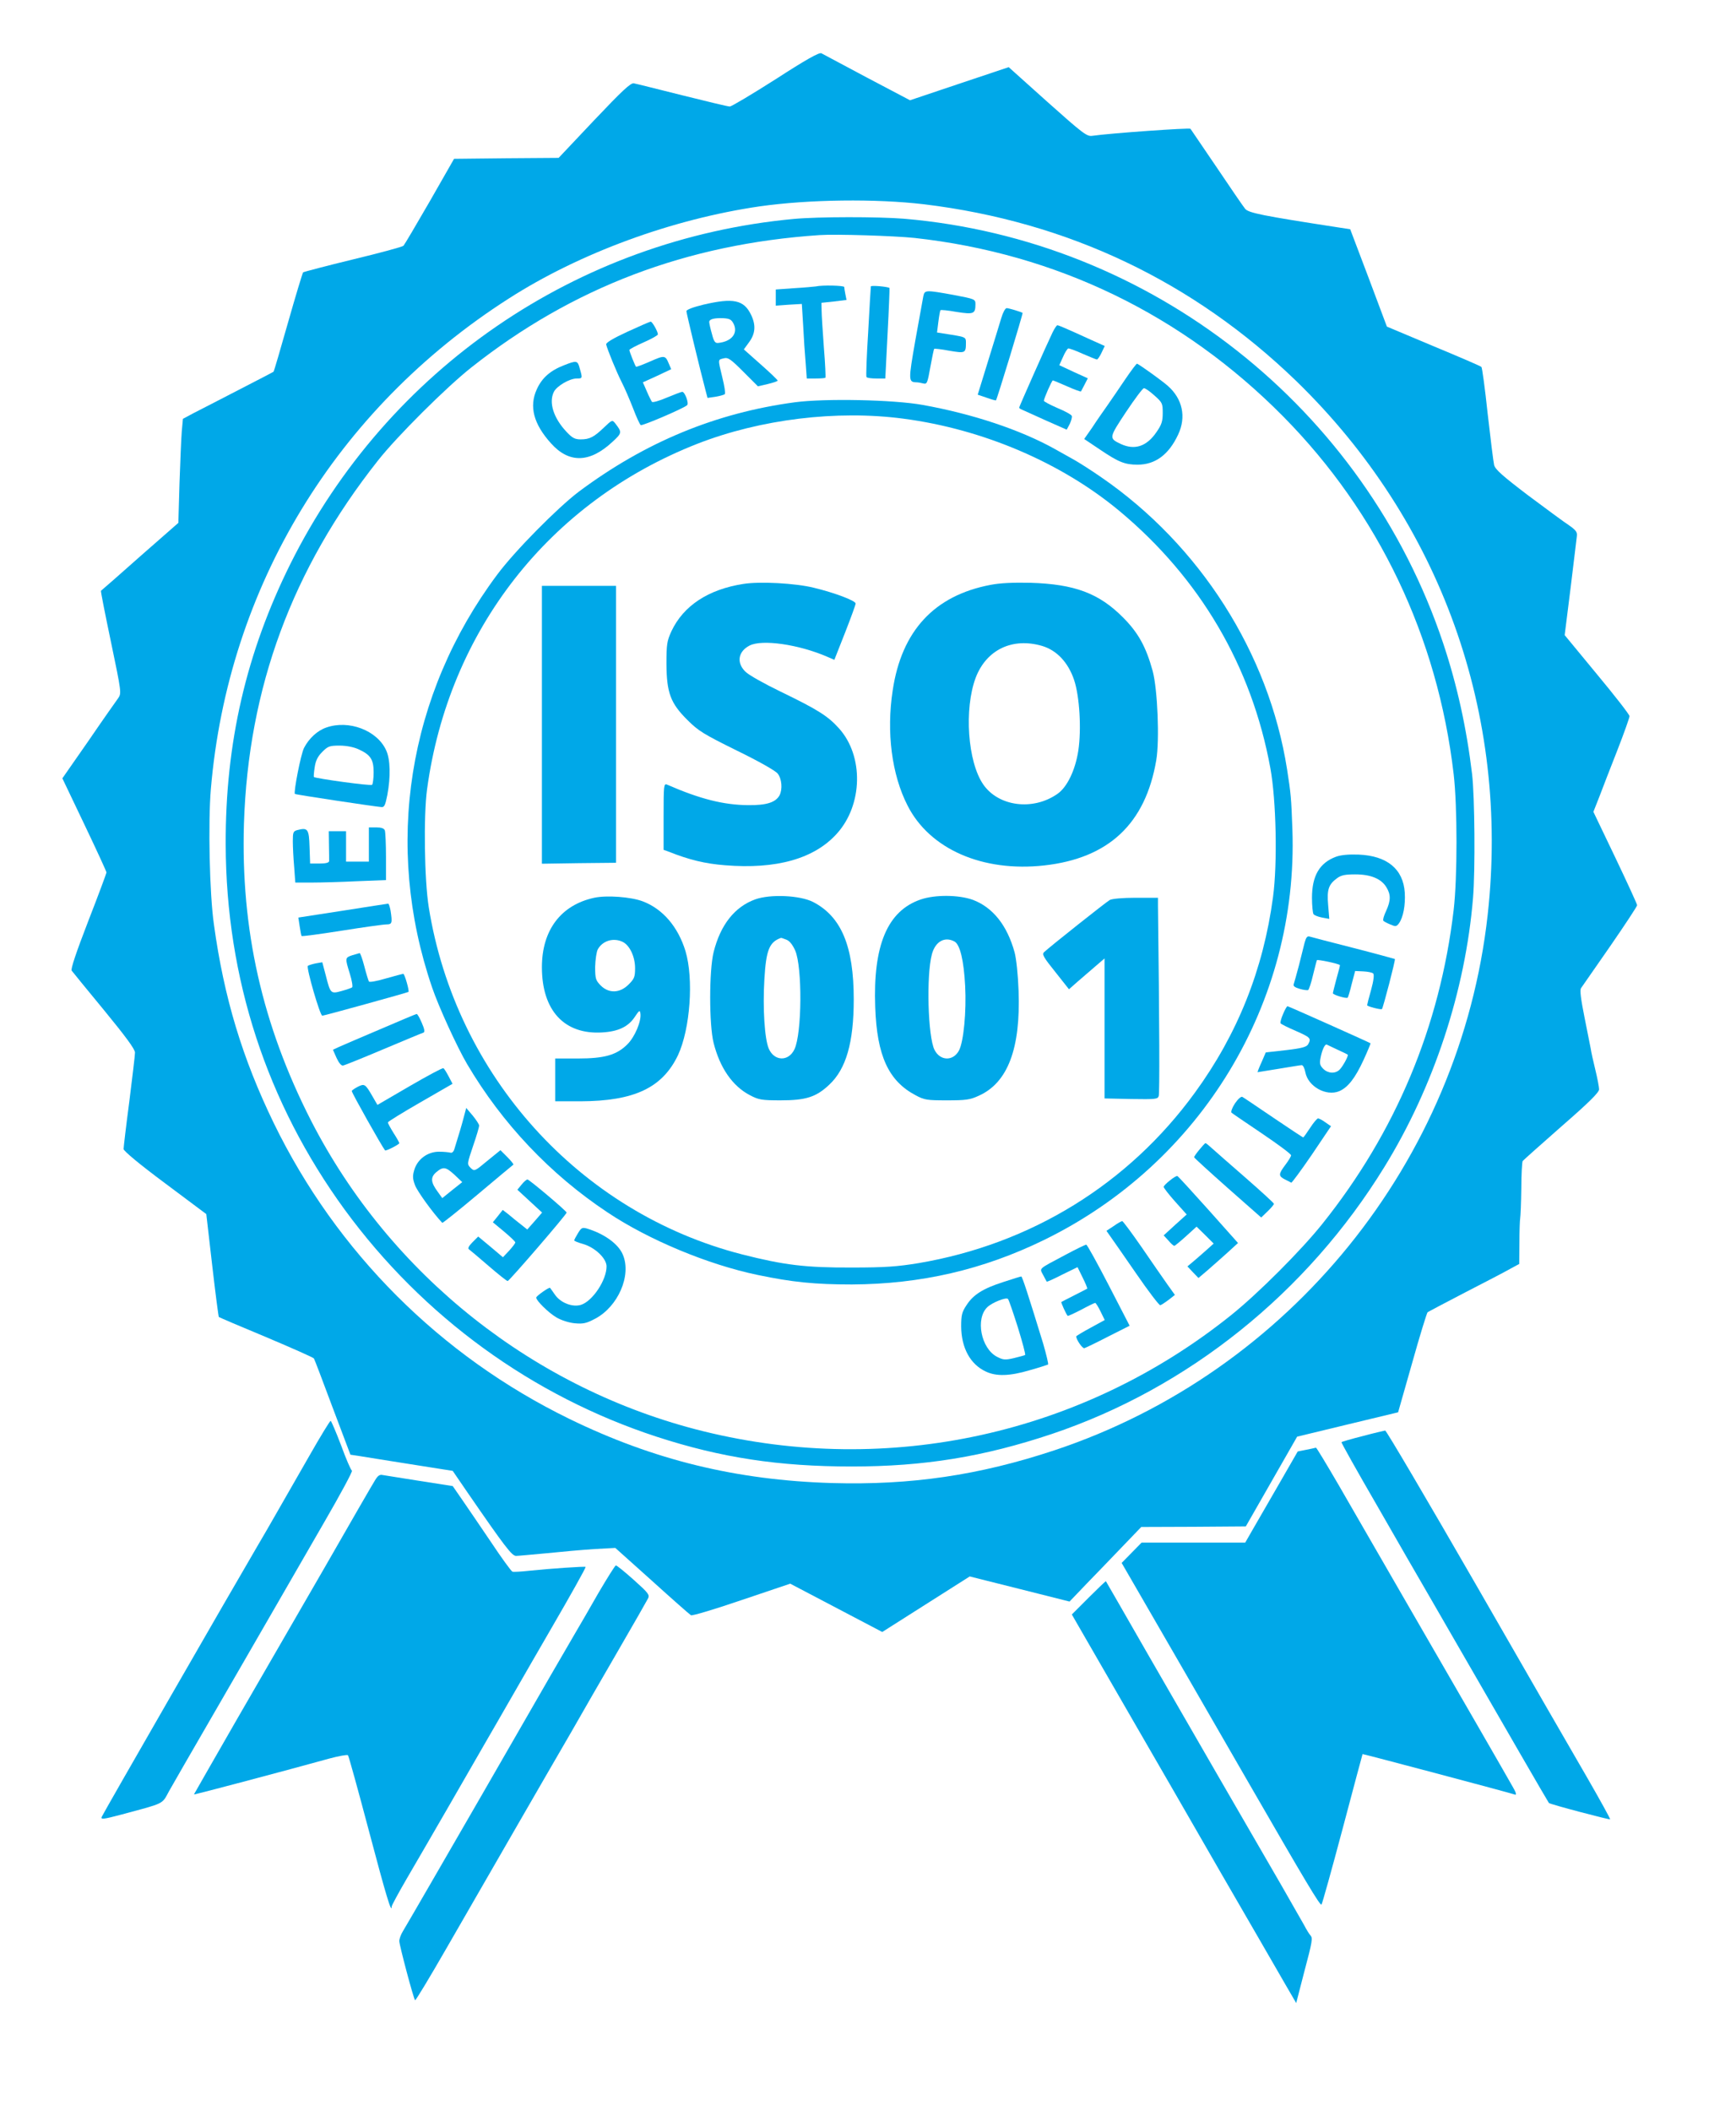 <?xml version="1.0" standalone="no"?>
<!DOCTYPE svg PUBLIC "-//W3C//DTD SVG 20010904//EN"
 "http://www.w3.org/TR/2001/REC-SVG-20010904/DTD/svg10.dtd">
<svg version="1.0" xmlns="http://www.w3.org/2000/svg"
 width="913pt" height="1110pt" viewBox="0 0 913 1110"
 preserveAspectRatio="xMidYMid meet">

<g transform="translate(0,1110) scale(0.1,-0.1)"
fill="#00A8E8" stroke="none">
<path d="M4080 10684 c-124 -79 -233 -144 -242 -144 -10 0 -122 27 -250 59
-128 32 -243 61 -255 63 -17 2 -61 -39 -208 -194 l-187 -198 -275 -2 -275 -3
-128 -224 c-71 -123 -133 -228 -138 -233 -6 -6 -125 -38 -266 -72 -140 -34
-258 -65 -262 -68 -3 -4 -39 -122 -79 -263 -40 -141 -74 -257 -76 -259 -2 -2
-85 -45 -184 -96 -99 -51 -205 -106 -237 -122 l-56 -30 -6 -66 c-3 -37 -8
-160 -12 -274 l-6 -207 -202 -177 c-110 -98 -203 -179 -205 -180 -2 -2 22
-123 53 -271 55 -263 55 -268 38 -293 -10 -14 -81 -114 -156 -224 l-138 -198
116 -243 c64 -134 116 -247 116 -252 0 -4 -43 -120 -96 -256 -63 -163 -93
-252 -87 -260 5 -7 82 -101 171 -209 114 -139 162 -204 162 -222 0 -14 -14
-130 -30 -258 -17 -128 -30 -240 -30 -249 0 -10 85 -81 217 -179 l218 -163 31
-269 c17 -148 33 -270 35 -272 2 -2 114 -50 249 -106 135 -57 248 -107 251
-112 3 -4 47 -120 98 -257 l94 -249 41 -6 c22 -4 144 -23 269 -43 l228 -36 76
-111 c197 -286 235 -336 257 -336 11 0 84 7 161 14 77 8 190 18 251 22 l110 6
193 -173 c106 -96 198 -177 205 -181 6 -4 127 32 267 80 l255 86 242 -127 242
-127 230 146 230 146 263 -66 262 -66 90 94 c50 51 134 139 188 195 l99 103
275 1 275 2 135 236 135 236 265 64 266 64 74 260 c40 143 77 262 81 266 4 3
93 50 197 104 105 54 211 109 237 124 l48 26 1 110 c0 61 2 119 4 130 2 11 5
81 6 156 0 75 4 140 7 145 4 5 96 87 204 182 146 127 198 179 198 195 0 12 -9
59 -20 104 -11 45 -22 94 -24 110 -3 15 -18 90 -33 166 -19 95 -25 142 -18
152 6 8 74 107 153 220 78 113 142 210 142 216 0 6 -52 119 -115 251 l-115
240 30 76 c16 43 59 153 95 245 36 92 65 174 65 182 0 8 -77 107 -171 220
l-170 206 31 247 c16 136 32 259 33 273 3 22 -5 32 -42 58 -25 16 -122 88
-216 158 -134 102 -171 135 -177 158 -4 17 -19 138 -34 270 -14 132 -29 243
-33 246 -3 4 -117 53 -252 109 l-245 103 -96 256 -97 256 -53 8 c-416 64 -483
78 -500 100 -10 12 -77 110 -149 217 -73 107 -135 198 -138 203 -6 6 -419 -23
-517 -37 -28 -4 -49 12 -235 178 l-204 183 -260 -87 -259 -87 -226 119 c-124
66 -232 124 -240 128 -11 6 -81 -33 -240 -136z m780 -658 c757 -92 1416 -406
1957 -929 760 -738 1124 -1752 1007 -2807 -144 -1295 -1042 -2404 -2279 -2815
-395 -131 -754 -184 -1170 -172 -502 15 -937 121 -1380 337 -679 331 -1225
877 -1555 1555 -165 340 -262 659 -315 1045 -23 160 -31 535 -16 712 90 1061
658 1997 1566 2578 374 240 860 418 1320 485 260 37 612 41 865 11z"/>
<path d="M4175 9949 c-1140 -106 -2136 -788 -2648 -1814 -232 -467 -342 -941
-340 -1475 2 -704 216 -1358 626 -1920 412 -563 986 -980 1642 -1194 338 -110
642 -156 1024 -156 382 0 694 51 1053 171 717 241 1342 742 1749 1404 259 420
426 927 466 1415 12 143 9 531 -5 650 -29 243 -79 469 -152 688 -414 1239
-1535 2121 -2835 2232 -139 11 -449 11 -580 -1z m635 -100 c745 -82 1409 -403
1939 -939 501 -507 812 -1159 896 -1879 20 -170 20 -547 0 -716 -72 -612 -305
-1168 -691 -1650 -112 -140 -337 -365 -479 -479 -782 -627 -1800 -851 -2775
-611 -888 219 -1649 822 -2065 1635 -256 502 -369 1003 -352 1560 23 714 253
1338 705 1909 99 126 360 386 492 490 531 420 1131 648 1830 695 86 6 395 -4
500 -15z"/>
<path d="M4290 9594 c-8 -1 -59 -6 -112 -9 l-98 -7 0 -43 0 -42 68 5 69 4 7
-113 c3 -63 9 -151 13 -196 l6 -83 47 0 c26 0 49 2 51 4 2 3 -1 74 -8 158 -6
84 -12 172 -12 195 l-1 41 66 7 66 8 -6 30 c-3 16 -6 33 -6 38 0 8 -116 11
-150 3z"/>
<path d="M4580 9594 c-1 -5 -7 -112 -14 -239 -8 -126 -12 -233 -9 -237 2 -5
26 -8 52 -8 l47 0 12 236 c7 130 11 238 10 240 -9 7 -98 15 -98 8z"/>
<path d="M4856 9543 c-3 -16 -22 -120 -42 -232 -37 -212 -37 -220 6 -221 8 0
24 -3 36 -6 19 -5 22 2 37 87 9 50 18 93 20 95 2 2 38 -2 80 -10 84 -14 87
-13 87 43 0 27 -2 29 -76 41 l-76 12 7 56 c4 32 9 59 11 61 2 3 41 -1 85 -9
90 -14 99 -10 99 41 0 26 -3 27 -113 48 -149 27 -154 27 -161 -6z"/>
<path d="M3698 9498 c-53 -13 -88 -26 -88 -34 0 -10 70 -301 101 -418 l10 -38
42 6 c23 4 45 10 49 14 4 4 -2 43 -13 87 -24 100 -24 93 7 101 23 6 36 -3 103
-70 l77 -77 52 12 c29 7 52 15 52 18 0 3 -40 42 -89 85 l-89 79 24 33 c37 48
41 93 14 149 -38 79 -94 90 -252 53z m161 -102 c23 -49 -12 -92 -82 -99 -16
-2 -23 8 -33 48 -8 28 -14 55 -14 62 0 15 25 22 75 20 33 -2 42 -7 54 -31z"/>
<path d="M5266 9428 c-9 -29 -40 -132 -70 -228 l-54 -175 47 -16 c25 -9 47
-15 49 -14 5 4 143 457 140 460 -7 5 -72 25 -84 25 -7 0 -20 -24 -28 -52z"/>
<path d="M3300 9356 c-76 -35 -114 -58 -112 -67 6 -26 54 -144 82 -199 16 -31
42 -92 60 -138 17 -45 35 -84 40 -87 8 -5 228 89 244 105 10 10 -12 70 -26 70
-5 0 -41 -14 -80 -30 -39 -17 -75 -27 -79 -23 -3 4 -16 29 -27 55 l-21 48 75
34 74 35 -12 28 c-19 46 -23 46 -98 13 -39 -17 -73 -30 -75 -28 -5 5 -35 80
-35 88 0 4 34 22 75 40 41 18 75 37 75 42 0 15 -30 68 -38 67 -4 0 -59 -24
-122 -53z"/>
<path d="M5536 9353 c-31 -64 -176 -391 -176 -396 0 -3 6 -7 13 -10 6 -3 63
-28 124 -56 l113 -50 16 30 c8 17 13 36 11 42 -2 7 -37 26 -76 42 -39 17 -71
34 -71 38 0 12 42 107 47 107 3 0 36 -14 75 -31 38 -17 71 -29 73 -27 1 2 10
18 19 36 l17 33 -75 34 -75 35 19 42 c10 24 23 44 28 46 5 1 39 -11 76 -28 37
-16 71 -30 75 -30 4 0 15 16 24 35 l17 36 -67 30 c-142 65 -176 79 -182 79 -4
0 -15 -17 -25 -37z"/>
<path d="M2967 9180 c-73 -28 -117 -67 -144 -127 -41 -90 -17 -182 75 -284 95
-106 204 -103 323 8 51 47 51 50 14 98 -15 18 -16 18 -58 -22 -53 -51 -76 -63
-123 -63 -30 0 -44 7 -74 39 -69 73 -95 155 -67 211 15 30 82 70 120 70 31 0
31 1 16 53 -11 42 -16 43 -82 17z"/>
<path d="M5920 9109 c-30 -45 -73 -107 -95 -139 -22 -31 -59 -84 -81 -118
l-42 -60 82 -55 c99 -67 132 -80 199 -80 93 0 164 53 213 158 44 93 23 189
-55 257 -32 28 -142 107 -161 116 -3 1 -30 -35 -60 -79z m151 -88 c42 -37 44
-42 44 -92 0 -45 -6 -62 -33 -101 -52 -76 -115 -96 -188 -62 -63 30 -62 32 28
168 46 69 88 125 94 125 6 1 31 -16 55 -38z"/>
<path d="M4180 8985 c-416 -56 -786 -209 -1136 -470 -112 -85 -336 -311 -429
-436 -471 -630 -597 -1425 -343 -2169 34 -101 133 -317 185 -405 185 -313 438
-580 738 -779 217 -145 530 -275 790 -329 181 -38 302 -50 495 -50 363 2 689
77 1011 234 827 404 1338 1248 1306 2158 -6 167 -8 188 -28 316 -96 612 -459
1180 -979 1537 -52 36 -115 76 -140 90 -25 14 -70 39 -100 56 -182 102 -435
186 -697 233 -154 28 -516 35 -673 14z m570 -86 c420 -55 833 -232 1138 -486
423 -353 695 -815 793 -1351 31 -168 38 -502 14 -679 -51 -381 -187 -721 -411
-1028 -349 -480 -862 -796 -1454 -896 -110 -18 -175 -23 -350 -23 -243 -1
-357 13 -577 69 -855 219 -1506 940 -1648 1825 -23 143 -28 480 -9 620 113
835 643 1512 1422 1817 331 129 732 178 1082 132z"/>
<path d="M3909 8030 c-185 -29 -315 -115 -378 -249 -23 -51 -26 -67 -26 -171
1 -152 21 -207 111 -296 57 -57 85 -74 259 -160 117 -57 203 -106 215 -121 22
-28 26 -82 10 -114 -21 -38 -69 -53 -165 -52 -129 1 -253 32 -427 108 -17 7
-18 -5 -18 -168 l0 -175 28 -10 c105 -42 191 -63 295 -71 270 -22 470 34 589
167 136 151 141 407 11 552 -59 66 -114 100 -306 193 -87 42 -171 89 -187 106
-48 47 -38 106 22 137 66 34 259 6 409 -59 l37 -16 56 142 c31 79 56 148 56
154 0 15 -112 57 -220 83 -97 24 -284 34 -371 20z"/>
<path d="M5209 8025 c-295 -56 -467 -241 -514 -554 -34 -221 -5 -444 78 -606
116 -229 394 -351 719 -315 339 38 532 219 589 553 18 106 7 374 -19 470 -35
127 -76 201 -156 281 -126 127 -255 175 -486 182 -91 2 -160 -1 -211 -11z
m272 -321 c77 -23 137 -87 168 -179 29 -87 39 -260 22 -372 -16 -103 -59 -192
-110 -227 -129 -90 -310 -66 -390 50 -82 119 -101 396 -40 560 56 148 193 214
350 168z"/>
<path d="M2850 7290 l0 -731 195 3 195 2 0 728 0 728 -195 0 -195 0 0 -730z"/>
<path d="M3125 6380 c-175 -38 -275 -170 -275 -365 0 -228 118 -355 317 -343
85 5 137 30 171 81 24 36 27 38 30 19 6 -40 -29 -123 -68 -162 -57 -57 -121
-75 -262 -75 l-118 0 0 -112 0 -113 133 0 c283 1 431 71 513 243 64 138 83
400 39 547 -39 127 -119 221 -224 261 -63 24 -191 33 -256 19z m148 -231 c38
-17 67 -78 67 -139 0 -46 -4 -56 -34 -86 -46 -46 -104 -48 -147 -5 -26 27 -29
35 -29 98 1 37 7 79 14 92 25 45 81 62 129 40z"/>
<path d="M3973 6372 c-109 -39 -184 -134 -220 -278 -24 -97 -24 -382 0 -477
33 -131 99 -227 191 -275 46 -24 61 -27 161 -27 133 0 187 17 256 82 89 83
129 222 129 449 0 279 -65 435 -214 512 -69 35 -223 42 -303 14z m162 -212
c17 -6 33 -26 47 -57 38 -87 36 -437 -4 -520 -31 -65 -106 -63 -135 4 -22 52
-32 214 -23 364 9 155 26 196 87 218 1 1 13 -3 28 -9z"/>
<path d="M4842 6371 c-175 -60 -251 -241 -239 -566 9 -256 70 -388 212 -463
46 -25 60 -27 165 -27 99 0 122 3 167 24 153 68 221 248 210 551 -3 85 -12
169 -21 203 -39 142 -114 236 -219 276 -75 27 -199 28 -275 2z m178 -221 c29
-16 49 -100 56 -234 7 -134 -8 -291 -32 -338 -30 -58 -99 -57 -129 2 -35 68
-44 391 -14 503 18 67 67 95 119 67z"/>
<path d="M5836 6368 c-18 -10 -317 -247 -345 -274 -12 -11 -3 -27 59 -104 l72
-91 43 38 c24 21 66 57 94 81 l50 43 0 -368 0 -368 140 -3 c129 -2 140 -1 145
16 5 15 4 368 -4 1000 l0 42 -117 0 c-68 0 -126 -5 -137 -12z"/>
<path d="M1716 7275 c-47 -16 -91 -57 -117 -107 -17 -33 -56 -235 -48 -242 4
-4 417 -66 454 -69 16 -2 21 8 32 63 18 96 16 188 -6 235 -47 105 -197 162
-315 120z m169 -114 c64 -29 80 -54 80 -121 0 -32 -4 -62 -8 -66 -7 -7 -297
33 -306 41 -2 2 0 25 4 51 5 35 16 57 40 81 30 30 38 33 92 33 35 0 74 -8 98
-19z"/>
<path d="M1940 6660 l0 -90 -60 0 -60 0 0 80 0 80 -46 0 -45 0 1 -72 c1 -40 1
-79 1 -85 -1 -9 -18 -13 -51 -13 l-49 0 -3 87 c-3 95 -9 103 -64 89 -22 -6
-24 -12 -24 -59 0 -28 3 -89 7 -134 l6 -83 87 0 c48 0 155 3 238 7 l152 6 0
123 c0 67 -3 129 -6 138 -4 11 -19 16 -45 16 l-39 0 0 -90z"/>
<path d="M7027 6596 c-87 -32 -127 -100 -127 -216 0 -41 4 -80 8 -86 4 -6 24
-14 45 -18 l38 -7 -6 73 c-7 81 2 108 47 141 22 16 42 20 96 20 81 0 136 -23
163 -67 24 -39 24 -70 -1 -125 -11 -23 -18 -46 -15 -51 2 -4 19 -13 36 -20 28
-12 33 -12 46 5 23 32 35 96 31 162 -8 124 -93 194 -243 200 -52 2 -93 -2
-118 -11z"/>
<path d="M1802 6312 l-233 -36 7 -46 c4 -25 8 -48 10 -51 1 -3 97 10 211 28
114 18 220 33 236 33 29 0 31 7 21 73 -4 20 -9 37 -13 36 -3 0 -111 -17 -239
-37z"/>
<path d="M6861 6143 c-5 -21 -19 -75 -30 -120 -12 -45 -24 -88 -27 -97 -4 -10
5 -17 32 -25 20 -6 40 -8 44 -6 4 3 16 37 25 77 10 40 19 76 21 80 3 5 113
-18 121 -26 1 -1 -7 -33 -18 -71 -10 -38 -19 -73 -19 -77 0 -8 72 -30 78 -23
2 2 12 34 21 72 l18 68 43 -2 c24 -1 47 -6 52 -11 6 -6 2 -39 -11 -86 -12 -42
-21 -78 -21 -81 0 -6 73 -25 78 -20 6 6 72 259 68 263 -2 1 -100 28 -217 58
-118 30 -222 57 -231 60 -13 4 -19 -4 -27 -33z"/>
<path d="M1853 6078 c-39 -13 -39 -14 -13 -98 11 -35 16 -67 12 -71 -4 -3 -29
-12 -55 -19 -58 -16 -59 -15 -84 83 l-18 68 -35 -6 c-19 -4 -38 -10 -41 -13
-9 -10 64 -262 76 -262 10 0 447 121 453 125 6 5 -20 95 -27 95 -4 0 -45 -11
-91 -24 -50 -15 -87 -21 -90 -16 -3 6 -14 41 -24 80 -10 38 -21 70 -25 69 -3
-1 -21 -6 -38 -11z"/>
<path d="M6748 5769 c-10 -23 -16 -45 -13 -49 2 -4 38 -22 80 -40 77 -34 82
-39 65 -70 -8 -14 -31 -21 -116 -31 l-107 -12 -22 -51 c-13 -28 -22 -52 -21
-53 0 0 51 8 111 18 61 10 115 19 121 19 7 0 15 -16 19 -37 14 -75 109 -128
178 -100 46 20 84 68 129 166 21 46 37 85 36 86 -7 5 -432 195 -437 195 -3 0
-14 -19 -23 -41z m287 -188 c27 -12 51 -24 53 -26 5 -5 -25 -61 -43 -79 -23
-22 -61 -20 -86 5 -17 17 -20 28 -14 57 8 42 23 75 33 70 4 -2 29 -14 57 -27z"/>
<path d="M2000 5689 c-102 -43 -199 -85 -217 -93 l-32 -15 19 -43 c12 -26 25
-42 34 -40 8 1 104 40 213 86 109 46 203 85 210 87 8 3 6 18 -9 52 -11 26 -23
47 -27 46 -3 0 -89 -36 -191 -80z"/>
<path d="M2155 5390 l-170 -99 -26 45 c-38 66 -42 68 -78 50 -17 -9 -31 -19
-31 -22 0 -10 156 -287 175 -312 4 -5 75 31 75 38 0 3 -13 27 -30 53 -16 26
-30 51 -30 56 0 4 76 51 170 105 l170 98 -20 38 c-11 21 -23 41 -28 44 -4 3
-84 -40 -177 -94z"/>
<path d="M6495 5299 c-15 -23 -23 -45 -18 -49 4 -4 77 -53 161 -110 83 -56
152 -107 152 -114 0 -6 -14 -29 -30 -50 -37 -49 -37 -59 -2 -77 15 -7 30 -15
33 -17 3 -1 52 65 108 147 l101 150 -29 20 c-16 12 -34 21 -39 21 -5 0 -24
-22 -42 -50 -18 -27 -34 -50 -36 -50 -2 0 -72 46 -156 103 -84 57 -158 107
-164 110 -7 4 -23 -11 -39 -34z"/>
<path d="M2440 5230 c-10 -40 -28 -99 -50 -170 -4 -15 -13 -23 -21 -20 -8 2
-35 5 -60 5 -60 0 -113 -39 -130 -95 -10 -33 -9 -47 4 -82 13 -33 93 -144 143
-197 2 -2 86 65 186 149 101 85 185 155 188 157 2 2 -12 20 -32 40 l-36 36
-69 -56 c-67 -56 -68 -56 -88 -37 -19 20 -19 20 13 115 18 52 32 100 32 107 0
7 -16 31 -34 53 l-34 40 -12 -45z m-49 -307 l40 -38 -53 -42 -52 -42 -23 32
c-38 51 -40 77 -9 104 37 31 50 29 97 -14z"/>
<path d="M6308 5056 c-16 -19 -28 -37 -28 -40 0 -3 79 -75 176 -161 l177 -156
33 32 c19 18 34 36 34 40 0 4 -66 64 -147 135 -82 71 -161 141 -178 156 -16
15 -32 28 -35 28 -3 0 -17 -16 -32 -34z"/>
<path d="M6153 4894 c-18 -14 -33 -29 -33 -34 0 -5 27 -40 60 -77 l61 -68 -61
-55 -60 -55 25 -27 c13 -16 27 -28 31 -28 3 0 31 23 62 51 l55 50 45 -44 45
-45 -39 -35 c-22 -19 -52 -46 -69 -60 l-30 -25 29 -31 29 -30 46 39 c25 22 72
63 104 92 l58 53 -156 175 c-86 96 -159 176 -163 177 -4 2 -22 -9 -39 -23z"/>
<path d="M2743 4872 l-22 -27 65 -60 65 -60 -39 -45 -39 -44 -34 27 c-19 15
-48 38 -64 52 l-31 24 -26 -33 -26 -32 59 -49 c32 -27 59 -52 59 -57 0 -5 -15
-24 -32 -43 l-33 -35 -65 55 -65 54 -30 -30 c-19 -19 -26 -32 -19 -37 6 -4 52
-43 103 -87 51 -44 96 -80 101 -80 8 0 310 350 310 360 0 8 -198 175 -206 174
-5 0 -19 -12 -31 -27z"/>
<path d="M5857 4654 l-38 -25 19 -27 c11 -15 72 -103 137 -197 64 -93 122
-169 127 -167 6 1 25 14 44 28 l33 26 -40 56 c-22 31 -83 119 -135 195 -52 75
-98 137 -102 137 -4 0 -24 -11 -45 -26z"/>
<path d="M3040 4617 c-11 -18 -20 -35 -20 -38 0 -4 21 -12 46 -19 63 -18 124
-76 124 -118 0 -72 -73 -182 -134 -202 -45 -14 -108 10 -138 54 -12 17 -23 33
-25 35 -4 6 -73 -43 -73 -51 0 -16 65 -80 106 -104 25 -15 66 -28 96 -31 45
-4 61 -1 108 24 120 63 192 227 146 336 -23 57 -99 111 -189 138 -25 7 -30 4
-47 -24z"/>
<path d="M5600 4501 c-143 -76 -133 -67 -114 -104 9 -18 18 -33 19 -35 2 -2
39 15 82 37 l80 39 27 -55 c15 -30 26 -57 24 -58 -2 -1 -32 -17 -68 -35 -36
-18 -66 -34 -68 -35 -3 -3 25 -64 33 -73 2 -2 34 13 71 32 37 20 70 36 74 36
3 0 16 -20 28 -45 l22 -45 -75 -41 c-41 -22 -75 -43 -75 -45 0 -17 33 -65 43
-62 7 2 63 29 125 61 l113 57 -110 213 c-60 116 -113 212 -118 213 -4 1 -55
-24 -113 -55z"/>
<path d="M5277 4360 c-106 -34 -158 -66 -194 -122 -24 -36 -28 -52 -28 -112 1
-113 48 -199 130 -237 55 -26 125 -24 230 7 50 14 93 28 97 30 3 2 -9 52 -26
111 -76 248 -110 353 -115 352 -3 0 -46 -13 -94 -29z m76 -238 c24 -78 42
-144 38 -146 -3 -2 -30 -9 -58 -16 -47 -11 -57 -10 -90 7 -84 44 -114 201 -50
261 25 24 98 53 108 43 4 -3 27 -70 52 -149z"/>
<path d="M1628 3448 c-58 -101 -133 -232 -168 -293 -34 -60 -84 -146 -110
-190 -132 -225 -810 -1403 -815 -1417 -6 -15 9 -13 107 13 227 61 209 52 247
122 19 34 121 211 226 392 105 182 246 425 312 540 67 116 191 331 277 480 86
148 152 271 147 273 -5 2 -31 61 -57 133 -27 71 -52 129 -55 129 -4 0 -54 -82
-111 -182z"/>
<path d="M7167 3550 c-60 -15 -110 -30 -112 -32 -2 -2 82 -152 187 -333 104
-182 225 -391 268 -465 74 -128 137 -238 485 -840 81 -140 149 -257 151 -259
6 -7 318 -89 322 -86 2 2 -52 100 -120 218 -68 117 -333 576 -588 1020 -256
444 -469 806 -475 806 -5 -1 -59 -13 -118 -29z"/>
<path d="M6870 3478 l-45 -9 -99 -172 c-55 -95 -117 -202 -138 -239 l-39 -68
-272 0 -273 0 -52 -53 -53 -54 92 -159 c50 -87 175 -303 277 -479 101 -176
237 -410 300 -520 296 -513 375 -646 382 -638 4 4 54 184 111 398 57 215 104
391 105 393 1 2 769 -202 802 -213 9 -3 5 11 -10 37 -37 66 -311 541 -570 988
-129 223 -285 494 -348 603 -63 108 -116 196 -119 196 -3 -1 -26 -6 -51 -11z"/>
<path d="M1972 3317 c-11 -17 -130 -223 -264 -457 -135 -234 -345 -597 -467
-808 -121 -211 -221 -385 -221 -386 0 -3 494 128 710 188 52 14 97 22 100 18
4 -4 53 -182 110 -397 90 -340 120 -440 120 -398 0 5 35 70 78 144 43 74 141
242 217 374 76 132 163 283 193 335 30 52 98 169 150 260 52 91 143 248 202
350 100 172 180 315 180 322 0 4 -191 -9 -295 -20 -44 -5 -85 -7 -90 -5 -6 2
-58 73 -115 159 -58 85 -126 186 -152 223 l-47 68 -173 27 c-95 15 -183 29
-195 31 -16 4 -26 -3 -41 -28z"/>
<path d="M3149 2728 c-45 -79 -103 -179 -129 -223 -38 -64 -177 -305 -338
-585 -11 -19 -76 -132 -144 -250 -68 -118 -187 -323 -263 -455 -76 -132 -147
-253 -157 -270 -10 -16 -18 -39 -18 -50 0 -21 75 -304 83 -311 3 -3 77 120
165 273 88 153 251 436 362 628 111 193 244 422 295 510 50 88 159 277 242
420 83 143 155 269 161 281 10 19 2 29 -75 98 -47 42 -89 76 -94 76 -4 0 -44
-64 -90 -142z"/>
<path d="M5726 2701 l-89 -89 83 -144 c45 -78 158 -273 250 -433 92 -159 295
-510 450 -780 156 -269 309 -534 340 -588 l57 -98 41 159 c45 169 47 183 33
198 -5 5 -20 29 -33 54 -14 25 -68 119 -120 210 -181 312 -495 855 -708 1225
-117 204 -213 371 -214 372 -1 1 -42 -38 -90 -86z"/>
</g>
</svg>
